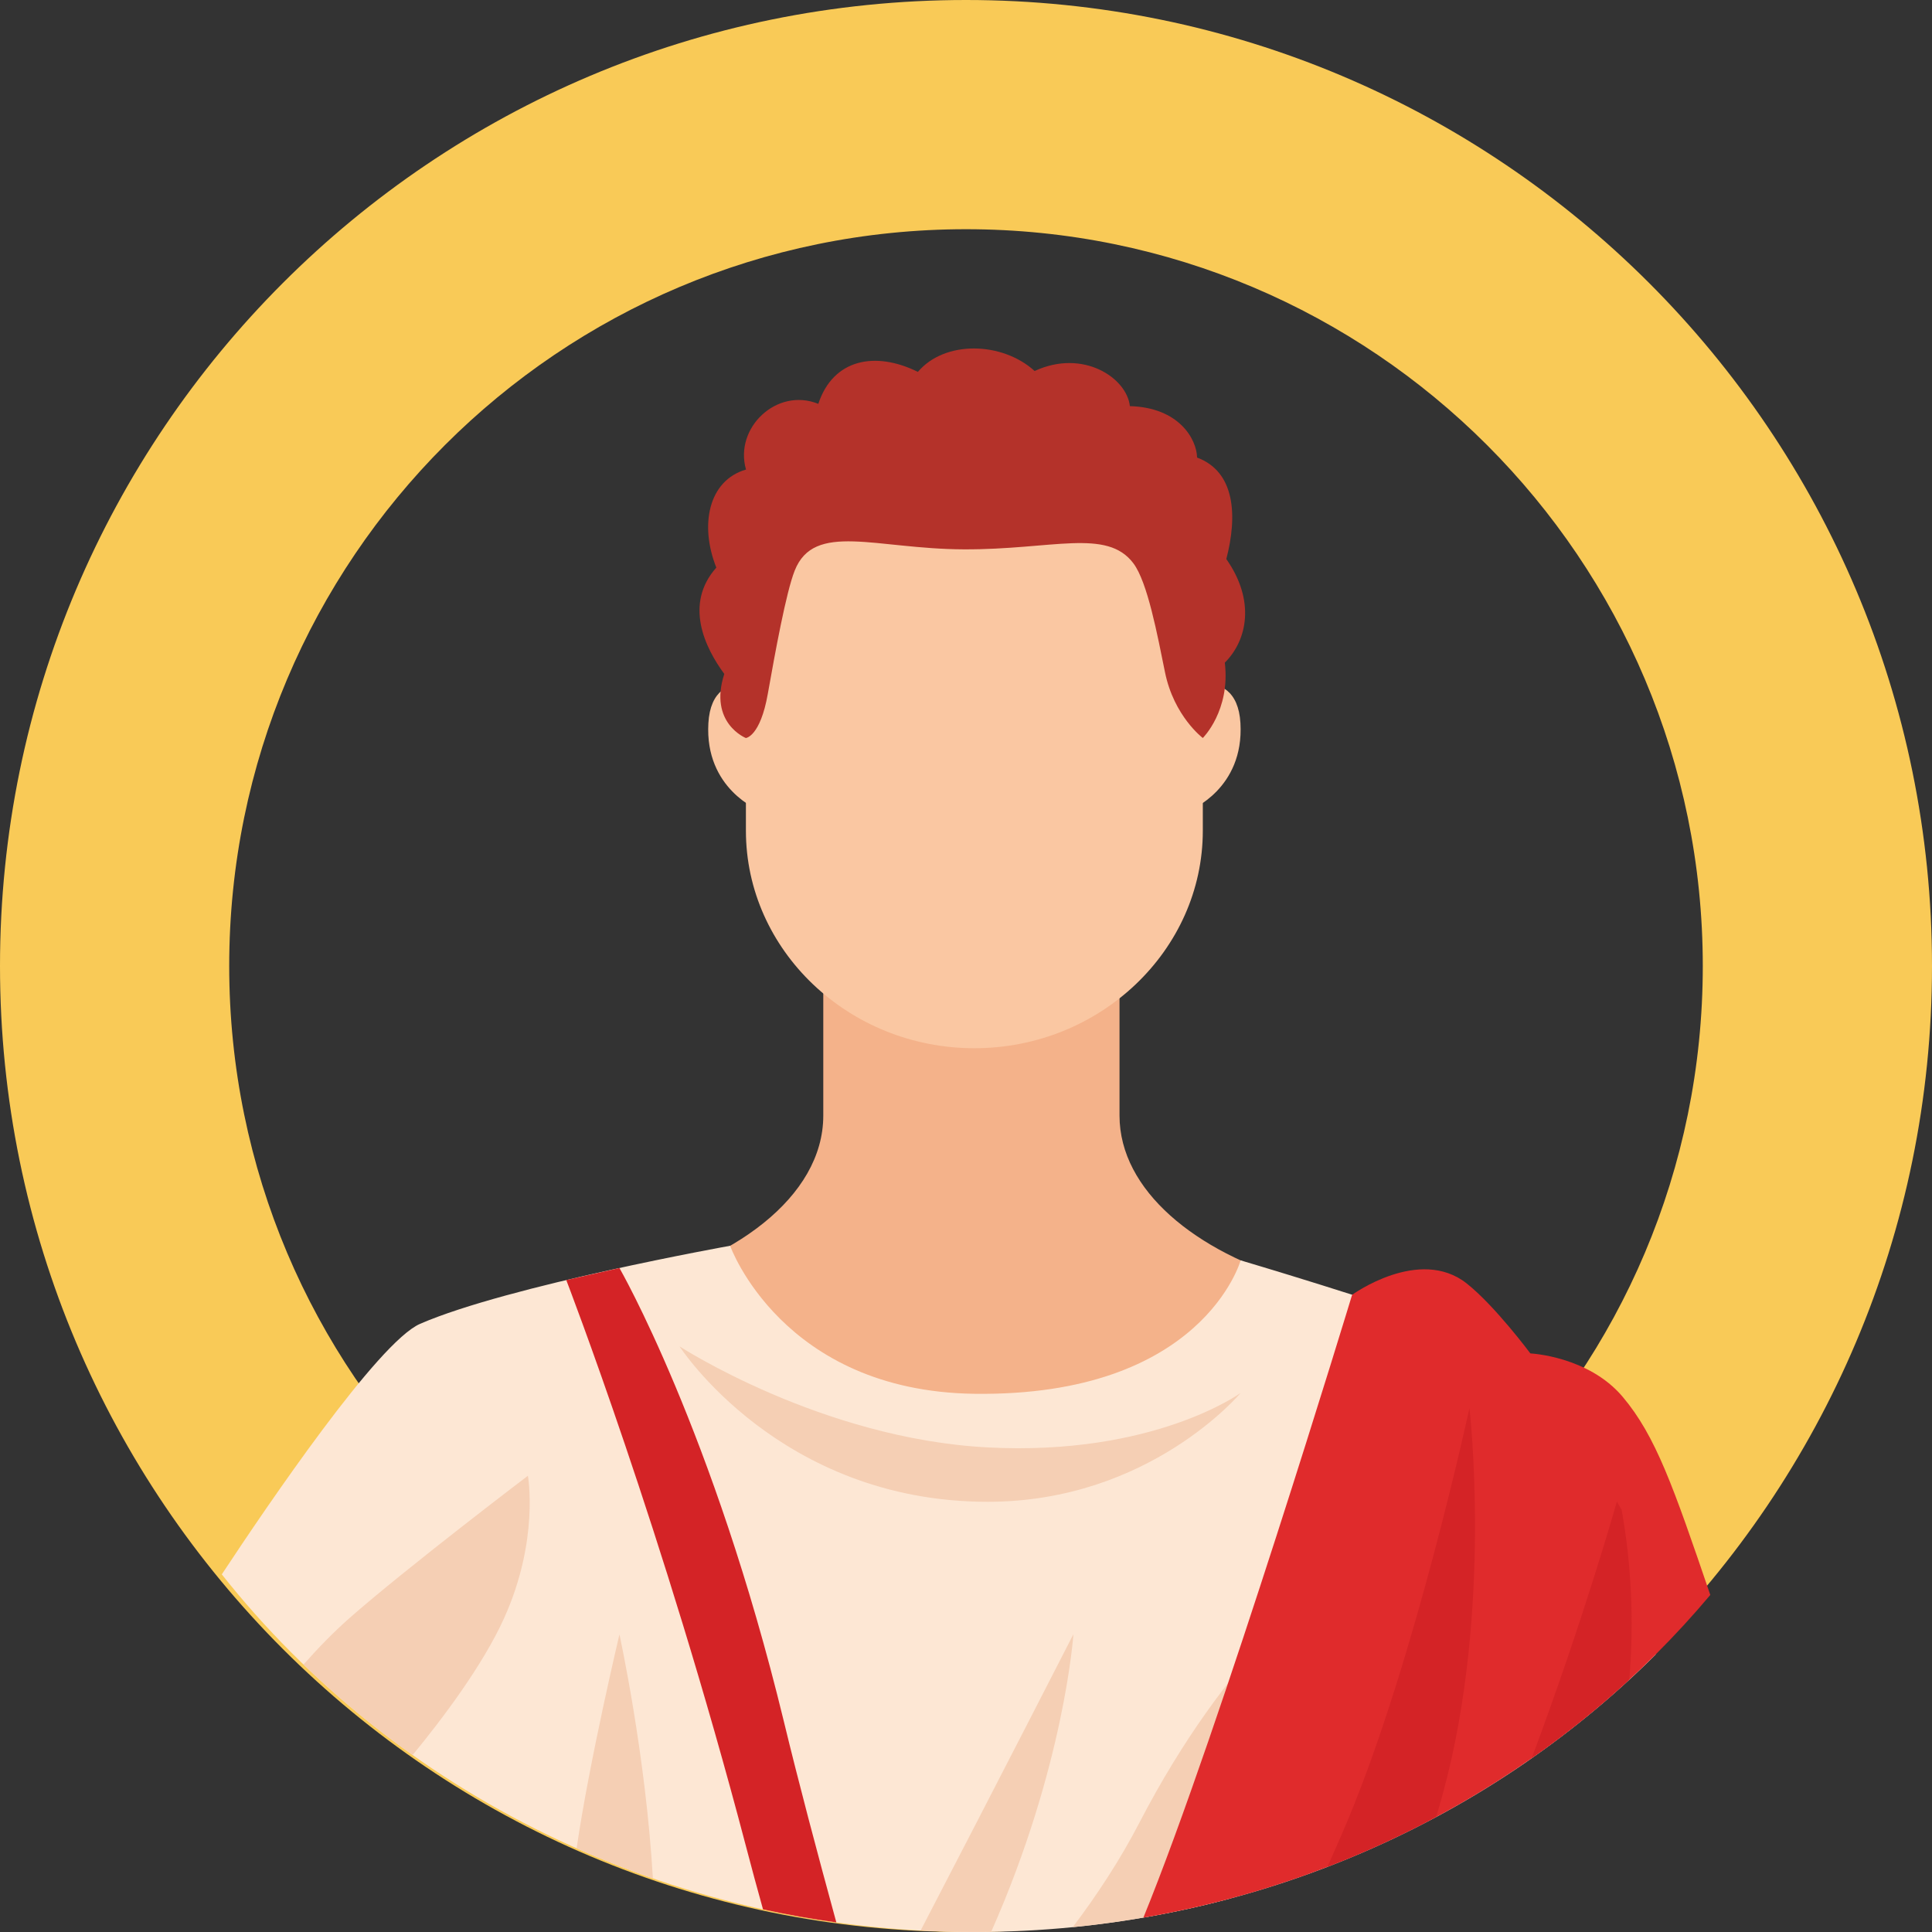 <svg width="61" height="61" viewBox="0 0 61 61" fill="none" xmlns="http://www.w3.org/2000/svg">
<rect x="0" y="0" width="61" height="61" fill="#333333" stroke="none"/>
<g id="Group 1">
<path id="Subtract" fill-rule="evenodd" clip-rule="evenodd" d="M30.5 61C47.345 61 61 47.345 61 30.5C61 13.655 47.345 0 30.5 0C13.655 0 0 13.655 0 30.5C0 47.345 13.655 61 30.5 61ZM30.5 53.763C43.348 53.763 53.763 43.348 53.763 30.5C53.763 17.652 43.348 7.237 30.5 7.237C17.652 7.237 7.237 17.652 7.237 30.5C7.237 43.348 17.652 53.763 30.5 53.763Z" fill="#F9CA57"/>
<g id="&#208;&#191;&#208;&#181;&#209;&#128;&#209;&#129;&#208;&#190;&#208;&#189;&#208;&#176;&#208;&#182; 1">
<g id="&#208;&#161;&#208;&#187;&#208;&#190;&#208;&#185;_x0020_1">
<g id="_1987589140464">
<path id="Vector" d="M40.917 40.438C37.773 39.535 35.347 37.595 35.347 35.222C35.347 32.542 35.347 30.085 35.347 30.085H30.989C30.989 30.085 30.869 30.28 30.671 30.625C30.469 30.28 30.353 30.085 30.353 30.085H25.994C25.994 30.085 25.994 32.542 25.994 35.222C25.994 37.806 23.113 39.874 19.561 40.652C21.432 49.932 39.381 49.471 40.92 40.435L40.917 40.438Z" fill="#F4B28A"/>
<path id="Vector_2" d="M30.764 33.096C26.797 33.096 23.551 30.005 23.551 26.228V20.372C23.551 16.595 26.797 13.504 30.764 13.504C34.731 13.504 37.977 16.595 37.977 20.372V26.228C37.977 30.005 34.731 33.096 30.764 33.096Z" fill="#FAC7A2"/>
<path id="Vector_3" d="M23.963 25.581C23.963 25.581 22.246 24.911 22.366 22.832C22.486 20.756 24.745 21.856 24.745 21.856L23.963 25.578V25.581Z" fill="#FAC7A2"/>
<path id="Vector_4" d="M37.569 25.581C37.569 25.581 39.285 24.911 39.165 22.832C39.046 20.756 36.783 21.856 36.783 21.856L37.569 25.578V25.581Z" fill="#FAC7A2"/>
<path id="Vector_5" d="M23.551 23.301C23.551 23.301 24.004 23.26 24.243 21.903C24.471 20.619 24.818 18.704 25.092 18.015C25.708 16.464 27.641 17.334 30.434 17.345C33.228 17.356 34.944 16.673 35.782 17.782C36.232 18.374 36.544 20.052 36.783 21.225C37.066 22.618 37.977 23.301 37.977 23.301C37.977 23.301 38.853 22.437 38.672 20.922C39.375 20.222 39.647 18.974 38.719 17.651C39.078 16.278 38.996 14.891 37.796 14.447C37.785 13.871 37.23 12.865 35.674 12.823C35.581 11.937 34.203 11.003 32.667 11.714C31.643 10.783 29.827 10.739 28.981 11.742C27.635 11.075 26.304 11.334 25.837 12.751C24.526 12.22 23.175 13.51 23.554 14.825C22.36 15.172 22.086 16.589 22.617 17.921C21.592 19.074 22.258 20.45 22.868 21.278C22.366 22.837 23.554 23.304 23.554 23.304L23.551 23.301Z" fill="#B4322A"/>
<path id="Vector_6" d="M23.052 39.333C23.052 39.333 24.687 43.924 30.764 44.007C37.977 44.102 39.171 39.794 39.171 39.794C39.171 39.794 43.55 41.089 46.174 42.056C48.133 42.779 50.967 49.088 52.278 52.237C46.863 57.637 39.227 61 30.767 61C21.055 61 12.429 56.567 7.003 49.708C8.442 47.526 11.939 42.373 13.264 41.798C16.037 40.592 23.055 39.333 23.055 39.333H23.052Z" fill="#FDE7D4"/>
<path id="Vector_7" d="M33.87 60.847C34.638 59.83 35.367 58.721 35.975 57.548C38.757 52.178 41.851 49.952 41.851 49.952C41.851 49.952 40.657 54.68 38.85 59.941C37.242 60.372 35.575 60.68 33.867 60.847H33.87Z" fill="#F5CFB4"/>
<path id="Vector_8" d="M33.891 51.605C33.891 51.605 33.61 55.774 31.295 60.994C31.117 60.997 30.939 60.999 30.761 60.999C30.192 60.999 29.629 60.983 29.068 60.952C31.453 56.364 33.888 51.605 33.888 51.605H33.891Z" fill="#F5CFB4"/>
<path id="Vector_9" d="M42.691 40.881C42.691 40.881 38.511 54.649 36.1 60.547C43.307 59.304 49.607 55.589 54 50.358C52.829 46.923 52.278 45.344 51.236 44.105C50.153 42.818 48.319 42.732 48.319 42.732C48.319 42.732 47.202 41.231 46.311 40.525C44.814 39.338 42.689 40.883 42.689 40.883L42.691 40.881Z" fill="#E02B2C"/>
<path id="Vector_10" d="M16.668 46.595C16.668 46.595 12.841 49.499 11.028 51.094C10.509 51.553 10.018 52.062 9.583 52.556C10.652 53.59 11.805 54.546 13.028 55.413C13.947 54.296 15.241 52.587 15.915 51.094C17.033 48.624 16.668 46.595 16.668 46.595Z" fill="#F5CFB4"/>
<path id="Vector_11" d="M19.558 51.605C19.558 51.605 18.606 55.608 18.206 58.356C18.991 58.704 19.794 59.023 20.614 59.307C20.387 55.385 19.558 51.605 19.558 51.605V51.605Z" fill="#F5CFB4"/>
<path id="Vector_12" d="M17.879 40.416C17.879 40.416 20.942 48.346 23.551 58.287C23.729 58.968 23.91 59.635 24.091 60.285C24.853 60.452 25.624 60.589 26.406 60.697C25.793 58.457 25.206 56.242 24.745 54.335C22.521 45.183 19.558 40.036 19.558 40.036L17.879 40.416V40.416Z" fill="#D42326"/>
<path id="Vector_13" d="M51.201 47.67C51.107 47.501 51.049 47.415 51.049 47.415C51.049 47.415 50.013 51.097 48.363 55.508C49.449 54.749 50.477 53.921 51.443 53.032C51.589 51.258 51.522 49.468 51.201 47.67V47.67Z" fill="#D42326"/>
<path id="Vector_14" d="M45.345 57.367C45.421 57.114 45.491 56.867 45.558 56.623C47.14 50.839 46.396 44.458 46.396 44.458C46.396 44.458 44.691 52.345 42.566 57.44C42.373 57.904 42.151 58.407 41.912 58.94C43.097 58.485 44.244 57.956 45.345 57.364V57.367Z" fill="#D42326"/>
<path id="Vector_15" d="M21.455 42.509C21.455 42.509 24.611 47.417 31.184 47.417C36.305 47.417 39.171 43.98 39.171 43.98C39.171 43.98 36.433 45.975 31.184 45.7C25.939 45.425 21.455 42.509 21.455 42.509V42.509Z" fill="#F5CFB4"/>
</g>
</g>
</g>
</g>
</svg>
